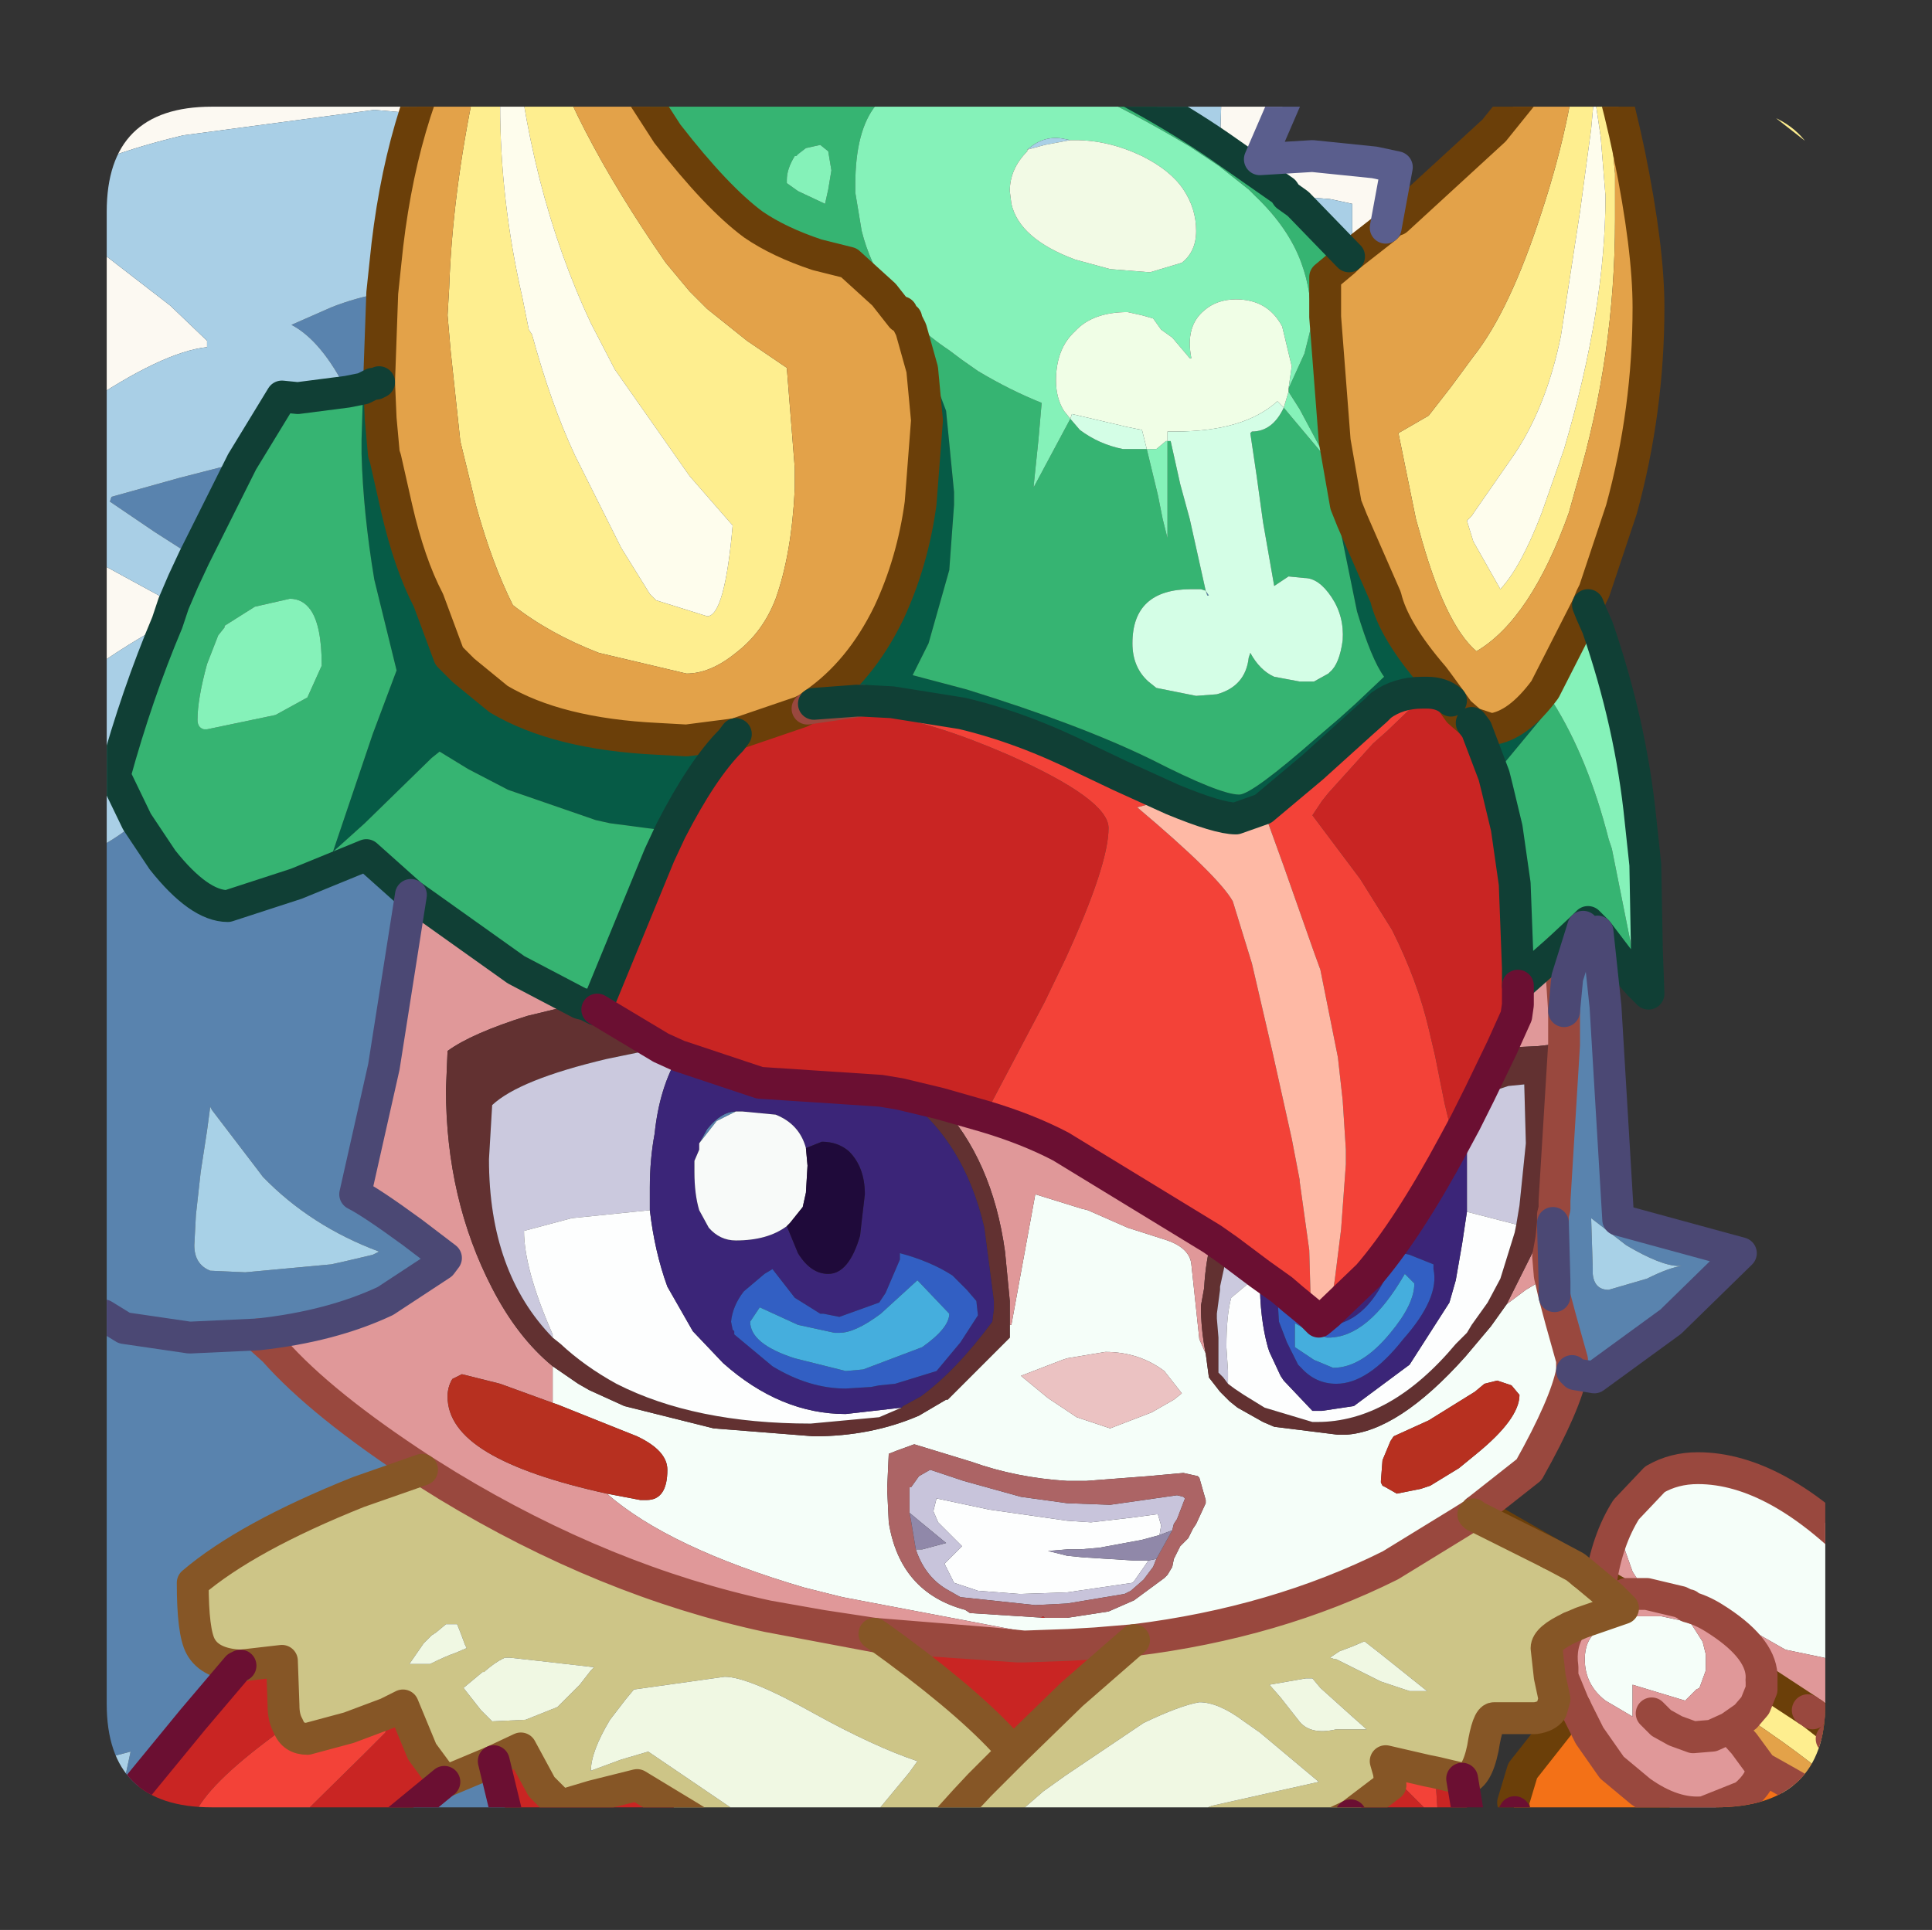<?xml version="1.0" encoding="UTF-8" standalone="no"?>
<svg xmlns:ffdec="https://www.free-decompiler.com/flash" xmlns:xlink="http://www.w3.org/1999/xlink" ffdec:objectType="frame" height="60.6px" width="60.65px" xmlns="http://www.w3.org/2000/svg">
  <rect width="100%" height="100%" fill="#333333" stroke="none"/>
  <g transform="matrix(1.0, 0.0, 0.0, 1.0, 3.35, 3.35)">
    <clipPath id="clipPath0" transform="matrix(1.0, 0.0, 0.0, 1.0, 0.0, 0.0)">
      <path d="M50.5 0.0 Q53.95 0.0 53.95 3.3 L53.95 50.15 Q53.95 53.4 50.5 53.4 L3.3 53.4 Q0.0 53.4 0.0 50.15 L0.0 3.3 Q0.0 0.0 3.3 0.0 L50.5 0.0" fill="#000000" fill-rule="evenodd" stroke="none"/>
    </clipPath>
    <g clip-path="url(#clipPath0)">
      <use ffdec:characterId="2" height="60.6" transform="matrix(1.0, 0.0, 0.0, 1.0, -3.35, -3.35)" width="60.65" xlink:href="#shape1"/>
    </g>
    <use ffdec:characterId="3" height="53.4" transform="matrix(1.0, 0.0, 0.0, 1.0, 0.0, 0.0)" width="53.95" xlink:href="#shape2"/>
  </g>
  <defs>
    <g id="shape1" transform="matrix(1.0, 0.0, 0.0, 1.0, 3.35, 3.35)">
      <path d="M8.65 5.85 L8.55 8.65 8.45 8.7 8.35 8.7 8.05 8.85 7.55 8.95 Q6.75 7.35 5.8 6.85 L7.05 6.3 Q7.8 6.0 8.65 5.85 M22.0 18.9 L22.2 18.75 23.55 18.65 23.7 18.65 22.0 18.9 M2.75 14.15 L1.5 13.35 0.1 12.4 0.15 12.25 2.3 11.65 4.25 11.15 2.75 14.15 M46.8 25.9 L47.05 28.25 47.45 34.95 51.3 36.0 49.1 38.15 46.7 39.9 46.1 39.8 46.0 39.7 46.0 39.35 45.65 38.1 45.45 37.35 45.45 36.9 45.4 35.05 45.4 34.8 45.45 34.6 45.45 34.35 45.75 29.45 45.75 28.95 45.75 28.4 45.85 27.35 46.35 25.75 46.5 25.6 46.8 25.9 M9.25 56.75 L5.85 56.75 8.35 54.45 10.6 52.6 12.15 51.95 12.95 55.25 12.25 55.25 9.6 55.65 Q9.25 55.8 9.25 56.75 M-2.85 52.6 L-2.85 35.6 -2.8 35.35 -1.65 31.55 -1.1 30.4 -0.85 30.0 -1.45 29.95 -2.85 29.6 -2.85 24.45 -1.65 23.85 Q-0.2 23.4 0.95 22.45 L1.75 23.65 Q2.9 25.1 3.8 25.1 L5.95 24.4 8.15 23.5 9.55 24.75 8.7 30.15 7.8 34.15 Q8.3 34.4 9.6 35.35 L10.65 36.15 10.5 36.35 8.75 37.5 Q7.05 38.3 4.75 38.55 L4.75 38.6 5.25 39.05 Q6.75 40.75 9.9 42.8 L7.9 43.5 Q4.4 44.9 2.7 46.35 2.7 47.9 2.95 48.35 3.25 48.9 4.2 48.95 L4.1 49.0 2.7 50.65 0.65 53.15 0.45 53.05 0.75 51.65 -2.85 52.6 M47.7 35.75 L46.6 34.9 46.65 36.45 46.65 36.65 Q46.7 37.15 47.15 37.15 L48.35 36.8 Q49.05 36.45 49.45 36.4 L49.35 36.4 Q48.8 36.4 47.7 35.75 M38.35 17.8 L38.0 18.0 37.9 18.05 38.35 17.8 M34.5 15.2 L34.6 15.35 34.55 15.35 34.5 15.2 M19.75 31.55 L19.15 31.85 18.6 32.55 18.85 32.1 Q19.3 31.55 19.75 31.55 M4.75 33.4 L3.3 31.5 3.25 31.4 3.15 32.15 2.95 33.45 2.8 34.8 2.75 35.75 Q2.75 36.35 3.25 36.55 L4.35 36.6 7.05 36.35 7.5 36.25 8.35 36.05 8.55 35.95 Q6.4 35.15 4.9 33.6 L4.75 33.4 M-0.1 37.95 L0.55 38.35 2.6 38.65 4.75 38.55 2.6 38.65 0.55 38.35 -0.1 37.95" fill="#5984af" fill-rule="evenodd" stroke="none"/>
      <path d="M47.7 35.75 Q48.8 36.4 49.35 36.4 L49.45 36.4 Q49.05 36.45 48.35 36.8 L47.15 37.15 Q46.7 37.15 46.65 36.65 L46.65 36.45 46.6 34.9 47.7 35.75 M4.75 33.4 L4.9 33.6 Q6.4 35.15 8.55 35.95 L8.35 36.05 7.5 36.25 7.05 36.35 4.35 36.6 3.25 36.55 Q2.75 36.35 2.75 35.75 L2.8 34.8 2.95 33.45 3.15 32.15 3.25 31.4 3.3 31.5 4.75 33.4" fill="#a9d2e8" fill-rule="evenodd" stroke="none"/>
      <path d="M46.0 39.7 Q45.8 40.75 44.65 42.8 L43.0 44.1 42.9 44.2 42.5 44.45 40.3 45.8 Q36.7 47.6 32.25 48.15 L31.05 48.25 30.2 48.15 23.1 46.8 21.9 46.5 Q17.65 45.25 15.7 43.55 L16.75 43.75 16.95 43.75 Q17.6 43.75 17.6 42.8 17.6 42.2 16.65 41.75 L14.15 40.75 14.0 40.7 14.0 40.15 14.0 39.55 14.8 40.1 15.15 40.3 16.25 40.8 19.05 41.5 22.2 41.75 Q24.0 41.75 25.5 41.1 L26.35 40.6 26.4 40.6 28.35 38.65 28.35 38.5 28.35 38.25 28.4 38.25 29.15 34.15 30.6 34.6 30.8 34.65 32.05 35.2 33.3 35.6 Q34.0 35.85 34.05 36.35 L34.3 38.7 34.5 39.15 34.6 39.9 34.95 40.35 35.25 40.65 35.5 40.85 36.3 41.3 36.65 41.45 38.65 41.7 38.9 41.7 Q40.55 41.6 42.65 39.25 L43.45 38.3 43.95 37.6 44.55 37.15 45.3 36.7 45.45 37.35 45.65 38.1 46.0 39.35 46.0 39.7 M48.6 43.1 Q49.2 42.75 49.95 42.75 52.45 42.75 55.25 45.7 L56.05 46.5 56.25 47.25 56.5 48.2 56.5 48.45 56.35 49.35 Q56.15 49.65 55.3 49.65 L54.7 49.2 Q54.2 48.75 53.9 48.7 L52.7 48.45 51.65 47.85 50.65 47.2 49.65 47.05 49.6 47.05 49.4 46.95 48.35 46.7 47.9 46.0 47.6 45.15 Q47.6 44.35 48.3 43.55 L48.6 43.1 M43.65 40.0 L43.25 40.1 42.95 40.35 41.5 41.25 40.4 41.75 40.3 41.9 40.05 42.5 40.0 43.15 40.0 43.2 40.05 43.3 40.15 43.35 40.5 43.55 41.25 43.4 41.55 43.3 42.45 42.75 43.0 42.3 Q44.35 41.2 44.35 40.45 L44.1 40.15 43.65 40.0 M47.8 47.4 L48.05 47.4 48.1 47.4 48.5 47.4 48.8 47.4 49.5 47.55 49.75 47.65 50.1 48.2 50.2 48.6 50.2 49.1 50.0 49.65 49.9 49.7 49.55 50.05 47.9 49.55 47.9 50.55 47.05 50.05 Q46.4 49.55 46.4 48.75 46.4 48.15 46.8 47.85 46.9 47.7 47.1 47.65 L47.3 47.55 47.8 47.4 M30.0 39.35 L28.7 39.85 29.55 40.55 30.15 40.95 30.45 41.15 31.5 41.5 32.8 41.0 33.5 40.6 33.75 40.4 33.2 39.7 Q32.4 39.1 31.35 39.1 L30.15 39.3 30.0 39.35 M27.15 42.55 L25.35 42.0 24.8 42.2 24.55 42.3 24.5 43.4 24.55 44.45 Q24.9 46.65 26.95 47.2 L27.1 47.3 29.45 47.45 30.15 47.45 31.45 47.25 32.25 46.9 33.2 46.2 33.3 46.1 33.45 45.85 33.5 45.6 33.7 45.2 33.95 44.95 34.1 44.65 34.2 44.5 34.5 43.85 34.5 43.75 34.3 43.05 34.25 43.0 33.8 42.9 32.7 43.0 30.75 43.15 30.15 43.15 Q28.55 43.05 27.15 42.55" fill="#f6fffa" fill-rule="evenodd" stroke="none"/>
      <path d="M21.8 19.0 L22.0 18.9 23.7 18.65 24.65 18.7 24.35 19.1 23.2 18.95 21.8 19.0 M46.9 46.35 Q47.1 45.0 47.7 44.05 L48.6 43.1 48.3 43.55 Q47.6 44.35 47.6 45.15 L47.9 46.0 48.35 46.7 49.4 46.95 49.6 47.05 49.65 47.05 50.65 47.2 51.65 47.85 52.7 48.45 53.9 48.7 Q54.2 48.75 54.7 49.2 L55.3 49.65 Q56.15 49.65 56.35 49.35 L56.5 48.45 56.5 48.2 56.25 47.25 56.05 46.5 56.8 47.5 56.8 51.3 Q56.3 51.7 55.5 51.7 L55.15 51.7 53.55 50.45 53.4 50.35 51.95 49.4 51.95 49.25 Q51.9 48.35 50.45 47.45 50.05 47.2 49.65 47.1 L49.65 47.05 49.65 47.1 Q50.05 47.2 50.45 47.45 51.9 48.35 51.95 49.25 L51.95 49.4 51.95 49.7 51.75 50.2 51.45 50.55 50.95 50.9 51.4 51.4 51.95 52.15 Q51.95 52.6 51.4 53.05 L50.15 53.55 Q49.2 53.65 48.15 52.9 L47.25 52.15 46.55 51.15 46.1 50.25 46.05 50.15 45.7 49.3 45.7 49.0 Q45.6 48.3 45.95 47.75 L46.3 47.6 47.6 47.15 47.55 47.1 47.25 46.8 47.6 46.75 46.9 46.35 M35.1 56.75 L32.25 56.75 34.5 55.75 35.1 56.75 M23.55 56.75 L18.85 56.75 Q19.55 55.8 20.4 55.0 L20.9 55.25 22.9 56.35 23.55 56.75 M45.75 28.4 L45.75 28.95 45.75 29.45 45.6 29.45 45.35 29.45 44.9 29.5 43.8 29.55 44.25 28.55 44.3 28.2 44.3 28.15 44.3 27.6 45.6 26.45 45.65 26.9 45.75 28.4 M45.45 34.35 L45.45 34.6 45.4 34.8 45.4 35.05 45.35 35.55 45.25 36.1 45.3 36.7 44.55 37.15 43.95 37.6 45.05 35.4 45.2 35.1 45.35 34.6 45.4 34.45 45.45 34.35 M34.7 35.55 Q34.5 36.2 34.45 37.1 L34.35 37.65 Q34.35 38.4 34.5 39.15 L34.3 38.7 34.05 36.35 Q34.0 35.85 33.3 35.6 L32.05 35.2 30.8 34.65 30.6 34.6 29.15 34.15 28.4 38.25 28.35 38.25 28.35 37.5 28.2 35.95 Q27.8 33.05 26.15 31.3 L27.55 31.7 Q28.9 32.1 29.95 32.65 L34.7 35.55 M47.8 47.4 L47.3 47.55 47.1 47.65 Q46.9 47.7 46.8 47.85 46.4 48.15 46.4 48.75 46.4 49.55 47.05 50.05 L47.9 50.55 47.9 49.55 49.55 50.05 49.9 49.7 50.0 49.65 50.2 49.1 50.2 48.6 50.1 48.2 49.75 47.65 49.5 47.55 48.8 47.4 48.5 47.4 48.1 47.4 48.05 47.4 47.8 47.4 M47.6 46.75 L47.7 46.7 48.35 46.7 47.7 46.7 47.6 46.75 M14.85 28.15 L13.2 28.55 Q11.45 29.1 10.7 29.65 L10.65 30.85 Q10.65 34.3 12.1 37.1 12.9 38.65 14.0 39.55 L14.0 40.15 14.0 40.7 12.35 40.1 11.15 39.8 10.85 39.95 Q10.7 40.2 10.7 40.5 10.7 41.5 11.95 42.25 13.2 43.0 15.7 43.55 17.65 45.25 21.9 46.5 L23.1 46.8 30.2 48.15 31.05 48.25 30.2 48.3 28.8 48.35 27.8 48.25 24.1 47.95 22.45 47.7 20.75 47.4 Q15.65 46.3 10.7 43.3 L9.9 42.8 Q6.75 40.75 5.25 39.05 L4.75 38.6 4.75 38.55 Q7.05 38.3 8.75 37.5 L10.5 36.35 10.65 36.15 9.6 35.35 Q8.3 34.4 7.8 34.15 L8.7 30.15 9.55 24.75 12.85 27.1 14.85 28.15 M48.5 50.45 L48.8 50.75 49.25 51.0 49.8 51.2 50.4 51.15 50.95 50.9 50.4 51.15 49.8 51.2 49.25 51.0 48.8 50.75 48.5 50.45" fill="#e1999a" fill-rule="evenodd" stroke="none"/>
      <path d="M19.75 19.7 L21.8 19.0 23.2 18.95 24.35 19.1 Q26.0 19.35 28.3 20.35 31.45 21.75 31.45 22.65 31.45 23.8 30.1 26.75 L29.45 28.1 27.55 31.7 26.15 31.3 24.9 31.0 24.3 30.9 20.5 30.65 17.95 29.8 17.4 29.55 15.4 28.35 15.4 28.25 15.5 28.0 17.35 23.5 17.7 22.75 Q18.7 20.8 19.6 19.9 L19.75 19.7 M47.25 56.75 L43.0 56.75 43.0 56.1 42.1 55.85 40.0 55.65 Q38.9 55.65 38.5 56.3 L38.3 56.65 38.3 56.75 38.05 56.75 35.1 56.75 34.5 55.75 36.05 55.05 39.05 53.65 40.3 52.7 40.25 52.3 40.9 52.95 41.8 53.85 41.7 52.3 42.55 52.5 42.8 54.0 42.95 54.9 42.95 55.0 43.05 54.8 43.65 54.2 44.15 53.65 44.2 53.55 44.25 53.65 Q44.7 55.4 47.25 56.75 M18.85 56.75 L13.7 56.75 13.45 55.8 13.0 55.25 12.95 55.25 12.15 51.95 13.0 51.55 13.65 52.75 14.25 53.35 15.25 53.05 16.65 52.7 18.3 53.7 20.4 55.0 Q19.55 55.8 18.85 56.75 M5.85 56.75 L4.3 56.75 2.95 54.85 2.95 54.8 Q1.95 53.75 0.7 53.2 L0.65 53.15 2.7 50.65 4.1 49.0 4.2 48.95 5.5 48.8 5.55 50.2 Q5.55 50.6 5.7 50.85 L5.6 50.9 Q5.45 50.95 5.25 51.15 3.15 52.7 2.75 53.65 L3.1 53.9 4.05 54.75 4.7 55.05 8.0 51.8 8.6 51.2 8.75 51.05 8.8 50.55 8.8 50.45 9.3 50.2 9.9 51.65 10.6 52.6 8.35 54.45 5.85 56.75 M42.2 18.65 L42.45 19.0 42.85 19.35 43.0 19.55 43.55 21.0 43.65 21.4 43.95 22.65 44.2 24.4 44.3 27.05 44.3 27.6 44.3 28.15 44.3 28.2 44.25 28.55 43.8 29.55 43.1 31.0 42.65 31.9 42.3 32.55 42.0 31.3 41.7 29.8 41.5 28.95 Q41.15 27.45 40.35 25.85 L39.35 24.25 37.85 22.25 38.15 21.8 38.35 21.55 39.75 20.0 40.2 19.6 41.45 18.4 Q41.9 18.4 42.2 18.65 M32.25 48.15 L30.3 49.85 28.45 51.65 Q27.3 50.3 24.8 48.45 L24.25 48.05 24.1 47.95 27.8 48.25 28.8 48.35 30.2 48.3 31.05 48.25 32.25 48.15 M28.8 48.35 L28.6 48.35 24.25 48.05 28.6 48.35 28.8 48.35 M29.4 47.4 L29.45 47.45 29.3 47.45 29.4 47.4 M38.05 56.75 L39.05 53.65 38.05 56.75" fill="#ca2523" fill-rule="evenodd" stroke="none"/>
      <path d="M36.3 22.05 L37.85 20.75 39.4 19.35 39.85 18.95 40.0 18.8 Q40.55 18.4 41.3 18.4 L41.45 18.4 40.2 19.6 39.75 20.0 38.35 21.55 38.15 21.8 37.85 22.25 39.35 24.25 40.35 25.85 Q41.15 27.45 41.5 28.95 L41.7 29.8 42.0 31.3 42.3 32.55 Q40.85 35.25 39.6 36.7 L38.35 37.9 38.5 37.15 38.55 36.85 38.75 35.25 38.9 33.2 38.9 32.9 38.9 32.75 38.8 31.2 38.65 29.85 38.1 27.1 37.9 26.55 36.95 23.85 36.3 22.05 M35.2 35.9 L34.7 35.55 29.95 32.65 Q28.9 32.1 27.55 31.7 L29.45 28.1 30.1 26.75 Q31.45 23.8 31.45 22.65 31.45 21.75 28.3 20.35 26.0 19.35 24.35 19.1 L24.65 18.7 26.85 19.05 Q28.75 19.5 30.75 20.5 L31.8 21.0 33.45 21.75 33.1 21.8 32.35 22.0 Q34.9 24.15 35.35 24.95 L35.95 26.9 36.6 29.7 37.2 32.4 37.45 33.7 37.45 33.75 37.75 35.9 37.8 37.65 37.8 37.9 37.25 37.45 36.9 37.15 36.2 36.65 35.2 35.9 M5.7 50.85 Q5.85 51.25 6.3 51.25 L7.6 50.9 8.8 50.45 8.8 50.55 8.75 51.05 8.6 51.2 8.0 51.8 4.7 55.05 4.05 54.75 3.1 53.9 2.75 53.65 Q3.15 52.7 5.25 51.15 5.45 50.95 5.6 50.9 L5.7 50.85 M40.25 52.3 L40.15 51.95 41.45 52.25 41.7 52.3 41.8 53.85 40.9 52.95 40.25 52.3" fill="#f44238" fill-rule="evenodd" stroke="none"/>
      <path d="M48.85 56.75 L47.25 56.75 Q44.7 55.4 44.25 53.65 L44.2 53.55 44.15 53.25 44.45 52.25 45.75 50.6 46.1 50.25 46.55 51.15 47.25 52.15 48.15 52.9 Q49.2 53.65 50.15 53.55 L51.4 53.05 Q51.95 52.6 51.95 52.15 L52.75 52.6 52.45 53.25 51.55 54.35 51.45 54.45 48.85 56.75 M43.0 56.75 L40.65 56.75 Q40.55 56.55 40.2 56.5 L38.5 56.3 Q38.9 55.65 40.0 55.65 L42.1 55.85 43.0 56.1 43.0 56.75 M11.3 56.75 L9.25 56.75 Q9.25 55.8 9.6 55.65 L12.25 55.25 12.95 55.25 13.0 55.25 13.45 55.8 13.15 55.85 11.7 56.25 11.3 56.75 M4.3 56.75 L4.1 56.75 3.6 56.0 Q2.95 55.05 1.95 54.45 L0.3 53.85 0.2 53.85 -0.6 55.3 -1.0 56.4 -1.1 56.75 -2.85 56.75 -2.85 55.05 -2.35 52.75 -2.35 52.7 -2.0 52.6 0.45 53.05 0.65 53.15 0.7 53.2 Q1.95 53.75 2.95 54.8 L2.95 54.85 4.3 56.75" fill="#f47117" fill-rule="evenodd" stroke="none"/>
      <path d="M53.1 55.6 L52.8 56.35 52.65 56.75 48.85 56.75 51.45 54.45 51.55 54.35 52.45 53.25 52.75 52.6 53.1 52.8 53.5 53.1 53.75 53.35 53.3 54.85 53.1 55.6 M4.1 56.75 L-1.1 56.75 -1.0 56.4 -0.6 55.3 0.2 53.85 0.3 53.85 1.95 54.45 Q2.95 55.05 3.6 56.0 L4.1 56.75" fill="#faf893" fill-rule="evenodd" stroke="none"/>
      <path d="M8.55 8.65 L8.6 9.8 8.7 10.9 8.75 11.05 9.1 12.6 Q9.5 14.35 10.1 15.5 L10.75 17.25 11.2 17.7 12.3 18.6 Q14.15 19.7 17.3 19.85 L18.2 19.9 19.75 19.7 19.6 19.9 Q18.7 20.8 17.7 22.75 L15.8 22.5 15.35 22.4 12.6 21.45 11.35 20.8 10.45 20.25 10.2 20.45 8.1 22.5 7.1 23.4 8.35 19.7 9.1 17.7 8.4 14.85 Q8.05 12.75 8.0 10.9 L8.0 10.45 8.05 8.85 8.35 8.7 8.45 8.7 8.55 8.65 M22.2 18.75 Q23.65 17.75 24.55 15.9 25.3 14.3 25.55 12.45 L25.75 9.85 25.6 8.25 25.25 7.0 25.1 6.7 25.8 8.1 26.35 9.55 26.6 12.1 26.6 12.5 26.45 14.55 25.8 16.85 25.3 17.85 27.0 18.3 Q30.55 19.4 32.8 20.5 34.95 21.6 35.55 21.6 35.95 21.6 38.0 19.8 L38.7 19.2 39.2 18.75 40.1 17.9 Q39.7 17.35 39.25 15.85 L38.75 13.4 38.7 13.0 38.65 12.45 38.6 11.7 38.55 10.5 38.9 12.5 39.1 13.0 40.15 15.4 Q40.4 16.45 41.65 17.9 L41.8 18.1 41.45 18.4 41.3 18.4 Q40.55 18.4 40.0 18.8 L39.85 18.95 39.4 19.35 37.85 20.75 36.3 22.05 35.45 22.35 Q34.9 22.35 33.45 21.75 L31.8 21.0 30.75 20.5 Q28.75 19.5 26.85 19.05 L24.65 18.7 23.7 18.65 23.55 18.65 22.2 18.75 M46.5 15.65 L46.6 15.9 Q46.35 17.2 45.4 18.7 L45.0 19.25 43.55 21.0 43.0 19.55 43.2 19.6 43.25 19.6 43.45 19.55 Q44.3 19.45 45.15 18.3 L46.5 15.65" fill="#065b46" fill-rule="evenodd" stroke="none"/>
      <path d="M25.1 6.7 L25.1 6.65 25.0 6.6 24.95 6.45 Q24.8 6.3 24.9 6.45 L24.95 6.6 24.4 5.9 23.3 4.9 22.3 4.65 Q21.1 4.25 20.3 3.7 19.15 2.85 17.6 0.85 L16.6 -0.7 Q20.25 -2.25 24.15 -2.25 L28.2 -2.0 29.0 -1.9 29.35 -1.85 Q32.7 -0.3 34.95 1.25 L36.95 2.65 37.05 2.8 37.4 3.05 38.95 4.65 39.0 4.7 38.9 4.8 38.85 4.85 38.25 5.35 38.25 6.4 38.25 6.6 38.55 10.5 38.6 11.7 38.65 12.45 38.7 13.0 38.75 13.4 39.25 15.85 Q39.7 17.35 40.1 17.9 L39.2 18.75 38.7 19.2 38.0 19.8 Q35.95 21.6 35.55 21.6 34.95 21.6 32.8 20.5 30.55 19.4 27.0 18.3 L25.3 17.85 25.8 16.85 26.45 14.55 26.6 12.5 26.6 12.1 26.35 9.55 25.8 8.1 25.1 6.7 M2.1 15.6 L2.4 14.9 2.75 14.15 4.25 11.15 5.5 9.1 6.0 9.15 7.55 8.95 8.05 8.85 8.0 10.45 8.0 10.9 Q8.05 12.75 8.4 14.85 L9.1 17.7 8.35 19.7 7.1 23.4 8.1 22.5 10.2 20.45 10.45 20.25 11.35 20.8 12.6 21.45 15.35 22.4 15.8 22.5 17.7 22.75 17.35 23.5 15.5 28.0 15.4 28.25 15.4 28.35 15.35 28.35 15.05 28.2 14.85 28.15 12.85 27.1 9.55 24.75 8.15 23.5 5.95 24.4 3.8 25.1 Q2.9 25.1 1.75 23.65 L0.95 22.45 0.25 21.0 Q0.95 18.45 1.9 16.2 L2.1 15.6 M25.65 -0.85 L25.6 -0.85 25.5 -0.8 25.35 -0.8 25.0 -0.6 24.15 -0.05 Q23.5 0.75 23.5 2.45 L23.5 2.7 23.7 3.9 Q23.95 4.9 24.55 5.8 25.25 6.85 26.45 7.65 L26.85 7.95 27.35 8.3 Q28.35 8.9 29.35 9.3 L29.25 10.45 29.1 11.9 29.1 11.95 30.25 9.8 30.55 10.15 Q31.15 10.6 31.9 10.75 L32.45 10.75 32.65 10.75 33.0 12.2 33.15 12.95 33.3 13.55 33.3 10.5 33.4 10.5 33.7 11.85 34.0 12.95 34.5 15.2 34.35 15.15 34.05 15.15 Q32.2 15.15 32.2 16.85 32.2 17.6 32.7 18.05 L32.95 18.25 34.2 18.5 34.85 18.45 Q35.75 18.2 35.85 17.3 L35.9 17.15 Q36.2 17.7 36.65 17.9 L37.45 18.05 37.85 18.05 37.9 18.05 38.0 18.0 38.35 17.8 38.4 17.75 Q38.7 17.5 38.8 16.75 38.85 16.0 38.45 15.4 38.05 14.8 37.6 14.8 L37.1 14.75 36.65 15.05 36.3 13.05 36.1 11.6 35.9 10.25 35.95 10.2 Q36.6 10.2 36.95 9.45 L37.2 9.75 38.25 11.0 37.45 9.5 37.1 8.95 37.1 8.85 37.6 7.75 37.8 6.95 37.8 6.9 Q37.85 5.85 37.5 4.9 37.1 3.8 36.05 2.8 L35.85 2.6 34.9 1.85 34.0 1.25 Q30.05 -1.1 28.55 -1.1 L26.35 -1.0 26.05 -0.95 26.0 -0.95 25.65 -0.85 M48.1 27.55 L47.75 27.15 46.8 25.9 46.5 25.6 46.35 25.75 45.6 26.45 44.3 27.6 44.3 27.05 44.2 24.4 43.95 22.65 43.65 21.4 43.55 21.0 45.0 19.25 45.4 18.7 Q46.5 20.45 47.15 23.0 L47.25 23.3 48.1 27.55 M21.65 1.55 L21.6 1.55 Q21.35 1.95 21.35 2.3 L21.35 2.4 21.7 2.65 22.55 3.05 22.65 2.6 22.75 2.0 22.65 1.4 22.4 1.2 21.95 1.3 21.65 1.55 M5.75 15.45 L4.65 15.7 3.7 16.3 3.7 16.35 3.5 16.6 3.15 17.5 Q2.85 18.6 2.85 19.25 2.85 19.5 3.05 19.55 L3.15 19.55 5.3 19.1 6.3 18.55 6.75 17.55 Q6.75 16.3 6.4 15.8 6.15 15.45 5.75 15.45" fill="#36b572" fill-rule="evenodd" stroke="none"/>
      <path d="M30.25 9.8 L29.1 11.95 29.1 11.9 29.25 10.45 29.35 9.3 Q28.35 8.9 27.35 8.3 L26.85 7.95 26.45 7.65 Q25.25 6.85 24.55 5.8 23.95 4.9 23.7 3.9 L23.5 2.7 23.5 2.45 Q23.5 0.75 24.15 -0.05 L25.0 -0.6 25.35 -0.8 25.5 -0.8 25.6 -0.85 25.65 -0.85 25.85 -0.9 26.0 -0.95 26.05 -0.95 26.35 -1.0 28.55 -1.1 Q30.05 -1.1 34.0 1.25 L34.9 1.85 35.85 2.6 36.05 2.8 Q37.1 3.8 37.5 4.9 37.85 5.85 37.8 6.9 L37.8 6.95 37.6 7.75 37.1 8.85 37.2 8.15 36.9 6.9 Q36.45 6.05 35.45 6.05 34.85 6.05 34.45 6.4 33.85 6.9 34.05 7.9 L34.0 7.9 33.45 7.25 33.1 7.0 32.85 6.65 32.5 6.55 32.05 6.45 Q30.95 6.45 30.4 7.05 29.8 7.6 29.8 8.6 29.8 9.15 30.05 9.55 L30.25 9.8 M46.6 15.9 L46.8 16.35 Q47.85 19.4 48.15 22.4 L48.3 23.8 48.35 26.5 48.4 27.85 48.1 27.55 47.25 23.3 47.15 23.0 Q46.5 20.45 45.4 18.7 46.35 17.2 46.6 15.9 M28.9 1.35 L28.9 1.4 Q28.35 1.95 28.35 2.65 L28.4 3.05 Q28.65 4.15 30.4 4.8 L31.5 5.1 32.75 5.2 33.75 4.9 Q34.2 4.55 34.2 3.9 34.2 3.2 33.8 2.6 33.4 2.0 32.5 1.55 31.45 1.05 30.4 1.05 L30.25 1.05 30.0 1.0 Q29.4 0.9 28.9 1.35 M32.65 10.75 L32.95 10.75 33.25 10.5 33.3 10.5 33.3 13.55 33.15 12.95 33.0 12.2 32.65 10.75 M36.95 9.45 L37.1 8.95 37.45 9.5 38.25 11.0 37.2 9.75 36.95 9.45 M21.95 1.3 L22.4 1.2 22.65 1.4 22.75 2.0 22.65 2.6 22.55 3.05 21.7 2.65 21.35 2.4 21.35 2.3 Q21.35 1.95 21.6 1.55 L21.65 1.55 21.7 1.5 21.95 1.3 M5.75 15.45 Q6.15 15.45 6.4 15.8 6.75 16.3 6.75 17.55 L6.3 18.55 5.3 19.1 3.15 19.55 3.05 19.55 Q2.85 19.5 2.85 19.25 2.85 18.6 3.15 17.5 L3.5 16.6 3.7 16.35 3.7 16.3 4.65 15.7 5.75 15.45" fill="#86f3ba" fill-rule="evenodd" stroke="none"/>
      <path d="M37.8 37.9 L37.8 37.65 37.75 35.9 37.45 33.75 37.45 33.7 37.2 32.4 36.6 29.7 35.95 26.9 35.35 24.95 Q34.9 24.15 32.35 22.0 L33.1 21.8 33.45 21.75 Q34.9 22.35 35.45 22.35 L36.3 22.05 36.95 23.85 37.9 26.55 38.1 27.1 38.65 29.85 38.8 31.2 38.9 32.75 38.9 32.9 38.9 33.2 38.75 35.25 38.55 36.85 38.5 37.15 38.35 37.9 38.05 38.15 37.8 37.9" fill="#ffbaa6" fill-rule="evenodd" stroke="none"/>
      <path d="M13.55 -2.85 Q14.5 0.5 17.55 4.9 L18.3 5.8 18.85 6.35 20.1 7.35 21.35 8.2 21.6 11.35 21.6 12.0 Q21.5 14.05 21.0 15.45 20.6 16.5 19.75 17.15 18.95 17.8 18.2 17.8 L15.45 17.15 Q13.9 16.55 12.75 15.65 12.1 14.35 11.6 12.55 L11.1 10.5 10.8 7.7 10.7 6.55 10.75 5.7 Q10.85 2.75 11.55 -0.6 L12.15 -2.85 12.6 -2.85 12.55 -2.45 12.35 -0.05 Q12.35 2.95 13.05 6.0 L13.25 7.0 13.35 7.15 Q13.95 9.35 14.7 10.95 L14.8 11.15 16.15 13.85 17.05 15.3 17.25 15.5 18.85 16.0 Q19.4 16.0 19.65 13.15 L18.3 11.6 15.95 8.25 15.2 6.8 Q13.2 2.55 12.75 -2.85 L13.55 -2.85 M48.3 -2.85 L51.25 -2.85 56.8 2.25 56.8 3.8 48.3 -2.85 M46.25 -2.6 L46.35 -2.65 46.55 -2.6 46.75 -1.95 47.2 0.5 47.35 2.1 47.35 3.55 Q47.35 7.8 46.15 11.85 L45.9 12.75 Q44.7 16.1 43.0 17.1 42.0 16.25 41.2 13.3 L41.1 12.95 40.55 10.25 41.5 9.7 42.2 8.8 42.9 7.85 Q44.05 6.4 45.05 3.3 46.1 0.1 46.25 -2.6 M56.8 53.4 L56.8 55.7 Q56.4 54.7 55.3 53.6 53.95 52.2 51.45 50.55 L51.75 50.2 51.95 49.7 52.8 50.25 54.15 51.25 54.55 51.55 56.65 53.25 56.8 53.4 M46.25 3.3 L45.65 7.2 Q45.2 9.4 44.2 10.9 L42.95 12.7 42.85 12.85 42.7 13.0 42.9 13.65 43.75 15.15 Q44.4 14.45 45.05 12.75 L45.75 10.75 Q47.05 6.35 47.05 2.8 L46.9 0.95 46.7 -0.4 46.6 0.7 46.25 3.3" fill="#ffef90" fill-rule="evenodd" stroke="none"/>
      <path d="M11.0 -2.85 L12.15 -2.85 11.55 -0.6 Q10.85 2.75 10.75 5.7 L10.7 6.55 10.8 7.7 11.1 10.5 11.6 12.55 Q12.1 14.35 12.75 15.65 13.9 16.55 15.45 17.15 L18.2 17.8 Q18.95 17.8 19.75 17.15 20.6 16.5 21.0 15.45 21.5 14.05 21.6 12.0 L21.6 11.35 21.35 8.2 20.1 7.35 18.85 6.35 18.3 5.8 17.55 4.9 Q14.5 0.5 13.55 -2.85 L15.15 -2.85 15.35 -2.55 16.6 -0.7 17.6 0.85 Q19.15 2.85 20.3 3.7 21.1 4.25 22.3 4.65 L23.3 4.9 24.4 5.9 24.95 6.6 24.9 6.45 Q24.8 6.3 24.95 6.45 L25.0 6.6 25.1 6.65 25.1 6.7 25.25 7.0 25.6 8.25 25.75 9.85 25.55 12.45 Q25.3 14.3 24.55 15.9 23.65 17.75 22.2 18.75 L22.0 18.9 21.8 19.0 19.75 19.7 18.2 19.9 17.3 19.85 Q14.15 19.7 12.3 18.6 L11.2 17.7 10.75 17.25 10.1 15.5 Q9.5 14.35 9.1 12.6 L8.75 11.05 8.7 10.9 8.6 9.8 8.55 8.65 8.65 5.85 8.75 4.9 Q9.2 0.3 11.0 -2.85 M46.55 -2.6 L46.6 -2.6 Q47.2 -1.35 47.8 1.5 48.4 4.45 48.4 6.3 48.4 9.55 47.55 12.65 L46.7 15.2 46.6 15.4 46.5 15.65 45.15 18.3 Q44.3 19.45 43.45 19.55 L42.85 19.35 42.45 19.0 42.2 18.65 41.8 18.1 41.65 17.9 Q40.4 16.45 40.15 15.4 L39.1 13.0 38.9 12.5 38.55 10.5 38.25 6.6 38.25 6.4 38.25 5.35 38.85 4.85 38.9 4.8 39.0 4.7 40.15 3.8 40.35 3.6 40.5 3.55 43.55 0.75 46.25 -2.6 Q46.1 0.1 45.05 3.3 44.05 6.4 42.9 7.85 L42.2 8.8 41.5 9.7 40.55 10.25 41.1 12.95 41.2 13.3 Q42.0 16.25 43.0 17.1 44.7 16.1 45.9 12.75 L46.15 11.85 Q47.35 7.8 47.35 3.55 L47.35 2.1 47.2 0.5 46.75 -1.95 46.55 -2.6 M43.0 44.1 L45.35 45.45 42.95 44.25 42.9 44.2 43.0 44.1 M46.35 46.05 L46.9 46.35 47.6 46.75 47.25 46.8 46.35 46.05 M55.15 51.7 L56.8 53.0 56.8 53.4 56.65 53.25 54.55 51.55 54.15 51.25 52.8 50.25 51.95 49.7 51.95 49.4 53.4 50.35 53.55 50.45 55.15 51.7 M56.8 55.7 L56.8 56.75 54.75 56.75 53.1 55.6 53.3 54.85 53.75 53.35 53.5 53.1 53.1 52.8 52.75 52.6 51.95 52.15 51.4 51.4 50.95 50.9 51.45 50.55 Q53.95 52.2 55.3 53.6 56.4 54.7 56.8 55.7 M45.35 50.35 L45.45 50.0 45.3 49.3 45.2 48.4 Q45.2 48.1 45.95 47.75 45.6 48.3 45.7 49.0 L45.7 49.3 46.05 50.15 46.1 50.25 45.75 50.6 45.35 50.35 M45.7 49.3 L45.8 49.6 46.05 50.15 45.8 49.6 45.7 49.3" fill="#e4a349" fill-rule="evenodd" stroke="none"/>
      <path d="M12.6 -2.85 L12.75 -2.85 Q13.2 2.55 15.2 6.8 L15.95 8.25 18.3 11.6 19.65 13.15 Q19.4 16.0 18.85 16.0 L17.25 15.5 17.05 15.3 16.15 13.85 14.8 11.15 14.7 10.95 Q13.95 9.35 13.35 7.15 L13.25 7.0 13.05 6.0 Q12.35 2.95 12.35 -0.05 L12.55 -2.45 12.6 -2.85 M46.25 3.3 L46.6 0.7 46.7 -0.4 46.9 0.95 47.05 2.8 Q47.05 6.35 45.75 10.75 L45.05 12.75 Q44.4 14.45 43.75 15.15 L42.9 13.65 42.7 13.0 42.85 12.85 42.95 12.7 44.2 10.9 Q45.2 9.4 45.65 7.2 L46.25 3.3" fill="#fffeee" fill-rule="evenodd" stroke="none"/>
      <path d="M8.7 -2.85 L9.55 0.2 8.4 0.1 2.4 0.9 Q-0.95 1.7 -2.4 2.9 L-0.2 4.55 2.0 6.25 3.15 7.35 3.15 7.55 Q1.75 7.7 -0.75 9.4 L-1.5 9.95 -2.85 10.85 -2.85 -2.85 8.7 -2.85 M-2.85 12.4 L-2.4 12.8 -0.1 14.4 2.1 15.6 1.9 16.2 Q0.3 17.05 -1.25 18.25 L-1.95 18.85 -2.85 19.55 -2.85 12.4 M30.55 -2.85 Q29.5 -2.4 29.0 -1.9 L29.15 -2.55 29.15 -2.85 30.55 -2.85 M34.95 1.25 L35.0 -0.55 34.85 -2.55 34.85 -2.85 37.75 -2.85 37.0 -0.2 36.2 1.65 37.85 1.55 39.8 1.75 40.5 1.9 40.15 3.8 39.0 4.7 38.95 4.65 39.1 4.1 39.1 3.05 38.4 2.9 37.1 2.8 37.05 2.8 36.95 2.65 34.95 1.25" fill="#fdfaf3" fill-rule="evenodd" stroke="none"/>
      <path d="M11.0 -2.85 Q9.2 0.3 8.75 4.9 L8.65 5.85 Q7.8 6.0 7.05 6.3 L5.8 6.85 Q6.75 7.35 7.55 8.95 L6.0 9.15 5.5 9.1 4.25 11.15 2.3 11.65 0.15 12.25 0.1 12.4 1.5 13.35 2.75 14.15 2.4 14.9 2.1 15.6 -0.1 14.4 -2.4 12.8 -2.85 12.4 -2.85 10.85 -1.5 9.95 -0.75 9.4 Q1.75 7.7 3.15 7.55 L3.15 7.35 2.0 6.25 -0.2 4.55 -2.4 2.9 Q-0.95 1.7 2.4 0.9 L8.4 0.1 9.55 0.2 8.7 -2.85 11.0 -2.85 M16.6 -0.7 L15.35 -2.55 15.15 -2.85 29.15 -2.85 29.15 -2.55 29.0 -1.9 Q29.5 -2.4 30.55 -2.85 L34.85 -2.85 34.85 -2.55 35.0 -0.55 34.95 1.25 Q32.7 -0.3 29.35 -1.85 L29.0 -1.9 28.2 -2.0 24.15 -2.25 Q20.25 -2.25 16.6 -0.7 M26.0 -0.95 L25.85 -0.9 25.65 -0.85 26.0 -0.95 M-2.85 55.05 L-2.85 52.6 0.75 51.65 0.45 53.05 -2.0 52.6 -2.35 52.7 -2.35 52.75 -2.85 55.05 M-2.85 35.6 L-2.85 29.6 -1.45 29.95 -0.85 30.0 -1.1 30.4 -1.65 31.55 -2.8 35.35 -2.85 35.6 M-2.85 24.45 L-2.85 19.55 -1.95 18.85 -1.25 18.25 Q0.3 17.05 1.9 16.2 0.95 18.45 0.25 21.0 L0.95 22.45 Q-0.2 23.4 -1.65 23.85 L-2.85 24.45 M37.05 2.8 L37.1 2.8 38.4 2.9 39.1 3.05 39.1 4.1 38.95 4.65 37.4 3.05 37.05 2.8 M30.25 1.05 L29.45 1.2 28.9 1.35 Q29.4 0.9 30.0 1.0 L30.25 1.05 M21.95 1.3 L21.7 1.5 21.65 1.55 21.95 1.3" fill="#aad0e7" fill-rule="evenodd" stroke="none"/>
      <path d="M40.65 56.75 L38.3 56.75 38.3 56.65 38.5 56.3 40.2 56.5 Q40.55 56.55 40.65 56.75 M13.7 56.75 L11.3 56.75 11.7 56.25 13.15 55.85 13.45 55.8 13.7 56.75" fill="#784027" fill-rule="evenodd" stroke="none"/>
      <path d="M45.35 45.45 L46.1 45.85 46.35 46.05 47.25 46.8 47.55 47.1 47.6 47.15 46.3 47.6 45.95 47.75 Q45.2 48.1 45.2 48.4 L45.3 49.3 45.45 50.0 45.35 50.35 Q45.2 50.55 44.85 50.6 L43.55 50.6 Q43.35 50.6 43.2 51.55 43.0 52.5 42.6 52.5 L42.55 52.5 41.7 52.3 41.45 52.25 40.15 51.95 40.25 52.3 40.3 52.7 39.05 53.65 36.05 55.05 34.5 55.75 32.25 56.75 24.0 56.75 23.55 56.75 22.9 56.35 20.9 55.25 20.4 55.0 18.3 53.7 16.65 52.7 15.25 53.05 14.25 53.35 13.65 52.75 13.0 51.55 12.15 51.95 10.6 52.6 9.9 51.65 9.3 50.2 8.8 50.45 7.6 50.9 6.3 51.25 Q5.85 51.25 5.7 50.85 5.55 50.6 5.55 50.2 L5.5 48.8 4.2 48.95 Q3.25 48.9 2.95 48.35 2.7 47.9 2.7 46.35 4.4 44.9 7.9 43.5 L9.9 42.8 10.7 43.3 Q15.65 46.3 20.75 47.4 L22.45 47.7 24.1 47.95 24.25 48.05 24.2 48.05 20.75 47.4 24.2 48.05 24.25 48.05 24.8 48.45 Q27.3 50.3 28.45 51.65 L30.3 49.85 32.25 48.15 Q36.7 47.6 40.3 45.8 L42.5 44.45 42.9 44.2 42.95 44.25 45.35 45.45 M24.0 56.75 Q25.6 54.6 27.4 52.7 L28.05 52.05 28.45 51.65 28.05 52.05 27.4 52.7 Q25.6 54.6 24.0 56.75 M9.5 48.9 L10.15 48.9 Q10.65 48.65 10.95 48.55 L11.3 48.4 11.25 48.3 11.1 47.9 11.0 47.65 10.65 47.65 10.35 47.9 10.2 48.0 9.95 48.25 9.5 48.9 M12.4 48.75 Q12.2 48.85 11.9 49.1 L11.85 49.15 11.8 49.15 11.2 49.65 11.75 50.35 12.1 50.7 13.15 50.65 14.15 50.25 14.85 49.55 15.2 49.1 15.3 49.0 13.55 48.8 12.65 48.7 12.5 48.7 12.4 48.75 M37.65 49.35 L36.5 49.55 36.85 49.95 37.4 50.65 Q37.75 51.15 38.6 50.95 L39.55 50.95 39.1 50.55 38.1 49.65 37.85 49.35 37.65 49.35 M38.7 48.5 L38.4 48.7 38.55 48.75 38.6 48.75 40.0 49.45 40.9 49.75 41.45 49.75 39.95 48.55 39.5 48.2 39.45 48.2 39.1 48.35 38.7 48.5 M36.2 51.05 L35.7 50.7 Q34.9 50.1 34.3 50.1 33.7 50.2 32.55 50.75 L30.1 52.4 29.4 52.9 28.25 53.9 27.45 54.75 26.9 55.35 Q28.6 55.85 29.15 56.6 L29.15 55.55 29.4 55.55 Q29.7 55.9 30.4 55.95 31.05 55.95 32.5 54.75 L33.25 54.2 Q34.25 53.5 34.7 53.35 L38.05 52.6 36.2 51.05 M23.75 54.05 L25.2 52.3 25.45 51.95 Q24.1 51.5 22.2 50.45 20.15 49.3 19.4 49.3 L16.55 49.7 16.3 50.0 15.8 50.65 Q15.2 51.65 15.2 52.25 L16.15 51.9 17.0 51.65 21.05 54.4 22.45 55.05 Q22.8 55.05 23.75 54.05" fill="#cec688" fill-rule="evenodd" stroke="none"/>
      <path d="M9.5 48.9 L9.95 48.25 10.2 48.0 10.35 47.9 10.65 47.65 11.0 47.65 11.1 47.9 11.25 48.3 11.3 48.4 10.95 48.55 Q10.65 48.65 10.15 48.9 L9.5 48.9 M12.4 48.75 L12.5 48.7 12.65 48.7 13.55 48.8 15.3 49.0 15.2 49.1 14.85 49.55 14.15 50.25 13.15 50.65 12.1 50.7 11.75 50.35 11.2 49.65 11.8 49.15 11.85 49.15 11.9 49.1 Q12.2 48.85 12.4 48.75 M38.7 48.5 L39.1 48.35 39.45 48.2 39.5 48.2 39.95 48.55 41.45 49.75 40.9 49.75 40.0 49.45 38.6 48.75 38.55 48.75 38.4 48.7 38.7 48.5 M37.65 49.35 L37.85 49.35 38.1 49.65 39.1 50.55 39.55 50.95 38.6 50.95 Q37.75 51.15 37.4 50.65 L36.85 49.95 36.5 49.55 37.65 49.35 M36.2 51.05 L38.05 52.6 34.7 53.35 Q34.25 53.5 33.25 54.2 L32.5 54.75 Q31.05 55.95 30.4 55.95 29.7 55.9 29.4 55.55 L29.15 55.55 29.15 56.6 Q28.6 55.85 26.9 55.35 L27.45 54.75 28.25 53.9 29.4 52.9 30.1 52.4 32.55 50.75 Q33.7 50.2 34.3 50.1 34.9 50.1 35.7 50.7 L36.2 51.05 M23.75 54.05 Q22.8 55.05 22.45 55.05 L21.05 54.4 17.0 51.65 16.15 51.9 15.2 52.25 Q15.2 51.65 15.8 50.65 L16.3 50.0 16.55 49.7 19.4 49.3 Q20.15 49.3 22.2 50.45 24.1 51.5 25.45 51.95 L25.2 52.3 23.75 54.05" fill="#f1f9e4" fill-rule="evenodd" stroke="none"/>
      <path d="M45.75 29.45 L45.45 34.35 45.4 34.45 45.35 34.6 45.2 35.1 45.05 35.4 43.95 37.6 43.45 38.3 42.65 39.25 Q40.55 41.6 38.9 41.7 L38.65 41.7 36.65 41.45 36.3 41.3 35.5 40.85 35.25 40.65 34.95 40.35 34.6 39.9 34.5 39.15 Q34.35 38.4 34.35 37.65 L34.45 37.1 Q34.5 36.2 34.7 35.55 L35.2 35.9 34.95 37.05 34.95 37.15 34.85 37.9 34.85 38.05 34.9 38.65 34.9 38.9 34.9 39.7 34.9 39.75 34.95 39.8 35.05 39.9 35.2 40.1 35.4 40.25 35.7 40.45 36.35 40.85 37.85 41.3 38.0 41.3 Q40.3 41.3 42.35 38.85 L42.7 38.5 42.85 38.25 43.35 37.55 43.75 36.8 44.2 35.35 44.25 35.1 44.35 34.5 44.55 32.55 44.5 30.7 44.0 30.75 43.4 30.95 43.1 31.0 43.8 29.55 44.9 29.5 45.35 29.45 45.6 29.45 45.75 29.45 M15.4 28.35 L17.4 29.55 15.7 29.9 Q12.95 30.55 12.1 31.35 L12.0 33.05 Q12.0 36.6 14.0 38.65 L14.25 38.85 Q15.0 39.55 16.0 40.1 18.45 41.35 22.1 41.35 L24.25 41.15 24.95 40.85 25.0 40.8 25.55 40.5 Q26.65 39.7 27.8 38.15 L27.85 37.75 27.85 37.5 27.55 35.2 Q26.9 32.4 24.9 31.0 L26.15 31.3 Q27.8 33.05 28.2 35.95 L28.35 37.5 28.35 38.25 28.35 38.5 28.35 38.65 26.4 40.6 26.35 40.6 25.5 41.1 Q24.0 41.75 22.2 41.75 L19.05 41.5 16.25 40.8 15.15 40.3 14.8 40.1 14.0 39.55 Q12.9 38.65 12.1 37.1 10.65 34.3 10.65 30.85 L10.7 29.65 Q11.45 29.1 13.2 28.55 L14.85 28.15 15.05 28.2 15.35 28.35 15.4 28.35" fill="#623131" fill-rule="evenodd" stroke="none"/>
      <path d="M42.65 31.9 L43.1 31.0 43.4 30.95 44.0 30.75 44.5 30.7 44.55 32.55 44.35 34.5 44.25 35.1 42.7 34.7 42.7 34.35 42.7 33.8 42.7 32.75 42.65 31.9 M35.2 40.1 L35.05 39.9 34.95 39.8 34.9 39.75 34.9 39.7 34.9 38.9 34.9 38.65 34.85 38.05 34.85 37.9 34.95 37.15 34.95 37.05 35.2 35.9 36.2 36.65 35.3 37.4 Q35.15 37.95 35.15 38.95 L35.2 39.7 35.2 39.9 35.2 40.1 M14.0 38.65 Q12.0 36.6 12.0 33.05 L12.1 31.35 Q12.95 30.55 15.7 29.9 L17.4 29.55 17.95 29.8 Q17.35 30.8 17.2 32.25 17.05 33.05 17.05 33.95 L17.05 34.65 14.6 34.9 13.1 35.3 Q13.1 36.5 14.0 38.55 L14.0 38.65" fill="#cccadf" fill-rule="evenodd" stroke="none"/>
      <path d="M44.25 35.1 L44.2 35.35 43.75 36.8 43.35 37.55 42.85 38.25 42.7 38.5 42.35 38.85 Q40.3 41.3 38.0 41.3 L37.85 41.3 36.35 40.85 35.7 40.45 35.4 40.25 35.2 40.1 35.2 39.9 35.2 39.7 35.15 38.95 Q35.15 37.95 35.3 37.4 L36.2 36.65 36.2 36.85 Q36.2 38.05 36.45 38.95 L36.5 39.1 36.85 39.85 36.95 40.0 37.85 40.95 38.15 40.95 39.15 40.8 40.9 39.5 42.15 37.55 42.35 36.85 42.55 35.7 42.7 34.7 44.25 35.1 M24.95 40.85 L24.25 41.15 22.1 41.35 Q18.45 41.35 16.0 40.1 15.0 39.55 14.25 38.85 L14.0 38.65 14.0 38.55 Q13.1 36.5 13.1 35.3 L14.6 34.9 17.05 34.65 Q17.2 35.95 17.6 37.05 L18.4 38.45 19.35 39.45 Q21.15 41.05 23.2 41.05 L24.95 40.85 M32.7 45.65 L32.6 45.8 32.25 46.3 32.2 46.35 30.15 46.65 28.65 46.7 27.35 46.6 26.6 46.35 26.3 45.75 26.45 45.6 26.85 45.2 26.1 44.45 25.95 44.1 26.05 43.7 27.7 44.05 30.15 44.4 30.9 44.45 32.2 44.3 32.95 44.2 33.0 44.2 33.1 44.55 33.05 44.85 32.5 45.0 31.15 45.25 30.55 45.3 30.15 45.3 29.55 45.35 30.15 45.5 30.65 45.55 32.25 45.65 32.7 45.65" fill="#feffff" fill-rule="evenodd" stroke="none"/>
      <path d="M42.3 32.55 L42.65 31.9 42.7 32.75 42.7 33.8 42.7 34.35 42.7 34.7 42.55 35.7 42.35 36.85 42.15 37.55 40.9 39.5 39.15 40.8 38.15 40.95 37.85 40.95 36.95 40.0 36.85 39.85 36.5 39.1 36.45 38.95 Q36.2 38.05 36.2 36.85 L36.2 36.65 36.9 37.15 36.75 37.35 36.8 38.15 37.05 38.8 37.4 39.5 37.5 39.6 Q37.95 40.1 38.6 40.1 39.6 40.1 40.7 38.7 41.85 37.4 41.65 36.5 L41.65 36.35 41.4 36.25 40.9 36.05 40.45 35.95 40.4 36.15 Q39.75 38.0 38.55 38.25 L38.15 38.3 37.85 38.2 37.6 38.05 Q37.35 37.85 37.25 37.45 L37.8 37.9 38.05 38.15 38.35 37.9 39.6 36.7 Q40.85 35.25 42.3 32.55 M24.9 31.0 Q26.9 32.4 27.55 35.2 L27.85 37.5 27.85 37.75 27.8 38.15 Q26.65 39.7 25.55 40.5 L25.0 40.8 24.95 40.85 23.2 41.05 Q21.15 41.05 19.35 39.45 L18.4 38.45 17.6 37.05 Q17.2 35.95 17.05 34.65 L17.05 33.95 Q17.05 33.05 17.2 32.25 17.35 30.8 17.95 29.8 L20.5 30.65 24.3 30.9 24.9 31.0 M21.95 32.7 Q21.75 31.95 21.0 31.65 L19.95 31.55 19.75 31.55 Q19.3 31.55 18.85 32.1 L18.6 32.55 18.6 32.7 18.6 32.75 18.45 33.1 18.45 33.45 Q18.45 34.15 18.6 34.65 L18.9 35.2 Q19.25 35.6 19.75 35.6 20.75 35.6 21.35 35.15 L21.7 36.0 Q22.1 36.65 22.65 36.65 23.3 36.65 23.65 35.45 L23.7 35.0 23.8 34.15 Q23.8 33.3 23.3 32.8 22.95 32.5 22.45 32.5 L21.95 32.7 M20.0 37.2 Q19.65 37.65 19.6 38.15 L19.65 38.4 19.7 38.45 19.7 38.55 20.9 39.55 Q22.05 40.25 23.2 40.25 L24.0 40.2 24.25 40.15 24.75 40.1 26.05 39.7 26.8 38.8 27.35 37.95 27.3 37.5 27.0 37.15 26.55 36.7 Q25.85 36.25 24.9 36.0 L24.9 36.2 24.45 37.25 24.25 37.55 23.0 38.0 22.5 37.9 22.4 37.9 21.6 37.4 20.9 36.5 20.65 36.65 20.0 37.2" fill="#3b2578" fill-rule="evenodd" stroke="none"/>
      <path d="M19.75 31.55 L19.95 31.55 21.0 31.65 Q21.75 31.95 21.95 32.7 L22.0 33.25 21.95 34.1 21.85 34.55 21.45 35.05 21.35 35.15 Q20.75 35.6 19.75 35.6 19.25 35.6 18.9 35.2 L18.6 34.65 Q18.45 34.15 18.45 33.45 L18.45 33.1 18.6 32.75 18.6 32.7 18.6 32.55 19.15 31.85 19.75 31.55" fill="#f9fbfa" fill-rule="evenodd" stroke="none"/>
      <path d="M21.35 35.15 L21.45 35.05 21.85 34.55 21.95 34.1 22.0 33.25 21.95 32.7 22.45 32.5 Q22.95 32.5 23.3 32.8 23.8 33.3 23.8 34.15 L23.7 35.0 23.65 35.45 Q23.3 36.65 22.65 36.65 22.1 36.65 21.7 36.0 L21.35 35.15" fill="#1f0a3a" fill-rule="evenodd" stroke="none"/>
      <path d="M37.25 37.45 Q37.35 37.85 37.6 38.05 L37.85 38.2 38.15 38.3 38.55 38.25 Q39.75 38.0 40.4 36.15 L40.45 35.95 40.9 36.05 41.4 36.25 41.65 36.35 41.65 36.5 Q41.85 37.4 40.7 38.7 39.6 40.1 38.6 40.1 37.95 40.1 37.5 39.6 L37.4 39.5 37.05 38.8 36.8 38.15 36.75 37.35 36.9 37.15 37.25 37.45 M40.75 36.65 Q39.6 38.65 38.35 38.65 L38.3 38.65 37.75 38.45 37.3 38.2 37.3 38.95 37.9 39.35 38.5 39.6 Q39.4 39.6 40.3 38.5 41.05 37.6 41.05 36.95 L40.75 36.65 M20.0 37.2 L20.65 36.65 20.9 36.5 21.6 37.4 22.4 37.9 22.5 37.9 23.0 38.0 24.25 37.55 24.45 37.25 24.9 36.2 24.9 36.0 Q25.85 36.25 26.55 36.7 L27.0 37.15 27.3 37.5 27.35 37.95 26.8 38.8 26.05 39.7 24.75 40.1 24.25 40.15 24.0 40.2 23.2 40.25 Q22.05 40.25 20.9 39.55 L19.7 38.55 19.7 38.45 19.65 38.4 19.6 38.15 Q19.65 37.65 20.0 37.2 M26.45 37.9 L25.45 36.85 24.3 37.9 Q23.5 38.5 23.0 38.5 L22.85 38.5 21.7 38.25 20.5 37.7 20.2 38.15 Q20.2 38.85 21.6 39.3 L23.2 39.7 23.75 39.65 25.6 38.95 Q26.45 38.35 26.45 37.9" fill="#325fc4" fill-rule="evenodd" stroke="none"/>
      <path d="M40.75 36.65 L41.05 36.95 Q41.05 37.6 40.3 38.5 39.4 39.6 38.5 39.6 L37.9 39.35 37.3 38.95 37.3 38.2 37.75 38.45 38.3 38.65 38.35 38.65 Q39.6 38.65 40.75 36.65 M26.45 37.9 Q26.45 38.35 25.6 38.95 L23.75 39.65 23.2 39.7 21.6 39.3 Q20.2 38.85 20.2 38.15 L20.5 37.7 21.7 38.25 22.85 38.5 23.0 38.5 Q23.5 38.5 24.3 37.9 L25.45 36.85 26.45 37.9" fill="#45afde" fill-rule="evenodd" stroke="none"/>
      <path d="M43.65 40.0 L44.1 40.15 44.35 40.45 Q44.35 41.2 43.0 42.3 L42.45 42.75 41.55 43.3 41.25 43.4 40.5 43.55 40.15 43.35 40.05 43.3 40.0 43.2 40.0 43.15 40.05 42.5 40.3 41.9 40.4 41.75 41.5 41.25 42.95 40.35 43.25 40.1 43.65 40.0 M15.7 43.55 Q13.2 43.0 11.95 42.25 10.7 41.5 10.7 40.5 10.7 40.2 10.85 39.95 L11.15 39.8 12.35 40.1 14.0 40.7 14.15 40.75 16.65 41.75 Q17.6 42.2 17.6 42.8 17.6 43.75 16.95 43.75 L16.75 43.75 15.7 43.55" fill="#b83020" fill-rule="evenodd" stroke="none"/>
      <path d="M30.0 39.35 L30.15 39.3 31.35 39.1 Q32.4 39.1 33.2 39.7 L33.75 40.4 33.5 40.6 32.8 41.0 31.5 41.5 30.45 41.15 30.15 40.95 29.55 40.55 28.7 39.85 30.0 39.35" fill="#ecc3c3" fill-rule="evenodd" stroke="none"/>
      <path d="M25.2 44.15 L25.2 43.75 25.2 43.35 25.25 43.35 25.5 43.0 25.85 42.8 26.9 43.15 28.7 43.65 30.15 43.85 31.5 43.9 33.6 43.6 33.8 43.65 33.85 43.7 33.6 44.35 33.5 44.5 33.45 44.7 33.05 44.85 33.1 44.55 33.0 44.2 32.95 44.2 32.2 44.3 30.9 44.45 30.15 44.4 27.7 44.05 26.05 43.7 25.95 44.1 26.1 44.45 26.85 45.2 26.45 45.6 26.3 45.75 26.6 46.35 27.35 46.6 28.65 46.7 30.15 46.65 32.2 46.35 32.25 46.3 32.6 45.8 32.7 45.65 32.95 45.6 32.85 45.85 32.55 46.25 32.15 46.6 31.95 46.7 30.15 47.0 29.15 47.05 26.8 46.8 26.45 46.6 Q25.7 46.2 25.4 45.3 L25.6 45.3 26.35 45.1 25.5 44.4 25.2 44.15" fill="#c9c5dc" fill-rule="evenodd" stroke="none"/>
      <path d="M27.15 42.55 Q28.55 43.05 30.15 43.15 L30.75 43.15 32.7 43.0 33.8 42.9 34.25 43.0 34.3 43.05 34.5 43.75 34.5 43.85 34.2 44.5 34.1 44.65 33.95 44.95 33.7 45.2 33.5 45.6 33.45 45.85 33.3 46.1 33.2 46.2 32.25 46.9 31.45 47.25 30.15 47.45 29.45 47.45 27.1 47.3 26.95 47.2 Q24.9 46.65 24.55 44.45 L24.5 43.4 24.55 42.3 24.8 42.2 25.35 42.0 27.15 42.55 M33.45 44.7 L33.5 44.5 33.6 44.35 33.85 43.7 33.8 43.65 33.6 43.6 31.5 43.9 30.15 43.85 28.7 43.65 26.9 43.15 25.85 42.8 25.5 43.0 25.25 43.35 25.2 43.35 25.2 43.75 25.2 44.15 25.25 44.4 25.4 45.3 Q25.7 46.2 26.45 46.6 L26.8 46.8 29.15 47.05 30.15 47.0 31.95 46.7 32.15 46.6 32.55 46.25 32.85 45.85 32.95 45.6 33.45 44.7 M29.4 47.4 L29.3 47.45 29.45 47.45 29.4 47.4" fill="#ad6465" fill-rule="evenodd" stroke="none"/>
      <path d="M25.2 44.15 L25.5 44.4 26.35 45.1 25.6 45.3 25.4 45.3 25.25 44.4 25.2 44.15 M32.95 45.6 L32.7 45.65 32.25 45.65 30.65 45.55 30.15 45.5 29.55 45.35 30.15 45.3 30.55 45.3 31.15 45.25 32.5 45.0 33.05 44.85 33.45 44.7 32.95 45.6" fill="#9189aa" fill-rule="evenodd" stroke="none"/>
      <path d="M30.25 1.05 L30.4 1.05 Q31.45 1.05 32.5 1.55 33.4 2.0 33.8 2.6 34.2 3.2 34.2 3.9 34.2 4.55 33.75 4.9 L32.75 5.2 31.5 5.1 30.4 4.8 Q28.65 4.15 28.4 3.05 L28.35 2.65 Q28.35 1.95 28.9 1.4 L28.9 1.35 29.45 1.2 30.25 1.05" fill="#f3fbe6" fill-rule="evenodd" stroke="none"/>
      <path d="M30.25 9.8 L30.05 9.55 Q29.8 9.15 29.8 8.6 29.8 7.6 30.4 7.05 30.95 6.45 32.05 6.45 L32.5 6.55 32.85 6.65 33.1 7.0 33.45 7.25 34.0 7.9 34.05 7.9 Q33.85 6.9 34.45 6.4 34.85 6.05 35.45 6.05 36.45 6.05 36.9 6.9 L37.2 8.15 37.1 8.85 37.1 8.95 36.95 9.45 36.75 9.25 Q35.7 10.2 33.55 10.2 L33.3 10.2 33.3 10.5 33.25 10.5 32.95 10.75 32.65 10.75 32.5 10.15 32.0 10.05 31.8 10.0 30.3 9.65 30.25 9.8" fill="#f1ffe7" fill-rule="evenodd" stroke="none"/>
      <path d="M30.25 9.8 L30.3 9.65 31.8 10.0 32.0 10.05 32.5 10.15 32.65 10.75 32.45 10.75 31.9 10.75 Q31.15 10.6 30.55 10.15 L30.25 9.8 M33.3 10.5 L33.3 10.2 33.55 10.2 Q35.7 10.2 36.75 9.25 L36.95 9.45 Q36.6 10.2 35.95 10.2 L35.9 10.25 36.1 11.6 36.3 13.05 36.65 15.05 37.1 14.75 37.6 14.8 Q38.05 14.8 38.45 15.4 38.85 16.0 38.8 16.75 38.7 17.5 38.4 17.75 L38.35 17.8 37.9 18.05 37.85 18.05 37.45 18.05 36.65 17.9 Q36.2 17.7 35.9 17.15 L35.85 17.3 Q35.75 18.2 34.85 18.45 L34.2 18.5 32.95 18.25 32.7 18.05 Q32.2 17.6 32.2 16.85 32.2 15.15 34.05 15.15 L34.35 15.15 34.5 15.2 34.0 12.95 33.7 11.85 33.4 10.5 33.3 10.5 M34.5 15.2 L34.55 15.35 34.6 15.35 34.5 15.2" fill="#d5ffe7" fill-rule="evenodd" stroke="none"/>
      <path d="M11.0 -2.85 Q9.2 0.3 8.75 4.9 L8.65 5.85 8.55 8.65 8.6 9.8 8.7 10.9 8.75 11.05 9.1 12.6 Q9.5 14.35 10.1 15.5 L10.75 17.25 11.2 17.7 12.3 18.6 Q14.15 19.7 17.3 19.85 L18.2 19.9 19.75 19.7 21.8 19.0 22.0 18.9 22.2 18.75 Q23.65 17.75 24.55 15.9 25.3 14.3 25.55 12.45 L25.75 9.85 25.6 8.25 25.25 7.0 25.1 6.7 25.1 6.65 25.0 6.6 24.95 6.45 M24.95 6.6 L24.4 5.9 23.3 4.9 22.3 4.65 Q21.1 4.25 20.3 3.7 19.15 2.85 17.6 0.85 L16.6 -0.7 15.35 -2.55 15.15 -2.85 M46.25 -2.6 L46.35 -2.65 46.55 -2.6 46.6 -2.6 Q47.2 -1.35 47.8 1.5 48.4 4.45 48.4 6.3 48.4 9.55 47.55 12.65 L46.7 15.2 46.6 15.4 46.5 15.65 45.15 18.3 Q44.3 19.45 43.45 19.55 L42.85 19.35 42.45 19.0 42.2 18.65 41.8 18.1 41.65 17.9 Q40.4 16.45 40.15 15.4 L39.1 13.0 38.9 12.5 38.55 10.5 38.25 6.6 38.25 6.4 38.25 5.35 38.85 4.85 38.9 4.8 39.0 4.7 40.15 3.8 40.35 3.6 40.5 3.55 43.55 0.75 46.25 -2.6 M43.0 44.1 L45.35 45.45 M46.35 46.05 L46.9 46.35 47.6 46.75 M55.15 51.7 L56.8 53.0 M54.75 56.75 L53.1 55.6 52.8 56.35 52.65 56.75 M43.0 19.55 L43.2 19.6 43.25 19.6 43.45 19.55 M45.35 50.35 L45.75 50.6 46.1 50.25 M38.5 56.3 Q38.9 55.65 40.0 55.65 L42.1 55.85 43.0 56.1 43.0 56.75 M12.95 55.25 L13.0 55.25 13.45 55.8 M9.25 56.75 Q9.25 55.8 9.6 55.65 L12.25 55.25 12.95 55.25 M0.45 53.05 L0.65 53.15 M0.45 53.05 L-2.0 52.6 -2.35 52.7 -2.35 52.75 -2.85 55.05 M53.55 50.45 L55.15 51.7 M53.75 53.35 L53.3 54.85 53.1 55.6 M44.2 53.55 L44.15 53.25 44.45 52.25 45.75 50.6 M51.95 49.4 L53.4 50.35" fill="none" stroke="#6b3f09" stroke-linecap="round" stroke-linejoin="round" stroke-width="1.0"/>
      <path d="M46.0 39.7 Q45.8 40.75 44.65 42.8 L43.0 44.1 42.9 44.2 42.5 44.45 40.3 45.8 Q36.7 47.6 32.25 48.15 L31.05 48.25 30.2 48.3 28.8 48.35 27.8 48.25 24.1 47.95 22.45 47.7 20.75 47.4 24.2 48.05 24.25 48.05 28.6 48.35 28.8 48.35 M46.9 46.35 Q47.1 45.0 47.7 44.05 L48.6 43.1 Q49.2 42.75 49.95 42.75 52.45 42.75 55.25 45.7 L56.05 46.5 56.8 47.5 M56.8 51.3 Q56.3 51.7 55.5 51.7 L55.15 51.7 M45.75 28.4 L45.75 28.95 45.75 29.45 45.45 34.35 45.45 34.6 45.4 34.8 45.4 35.05 45.35 35.55 45.25 36.1 45.3 36.7 45.45 37.35 45.65 38.1 46.0 39.35 46.0 39.7 M45.75 28.4 L45.65 26.9 45.6 26.45 M46.1 50.25 L46.05 50.15 45.8 49.6 45.7 49.3 45.7 49.0 Q45.6 48.3 45.95 47.75 M48.35 46.7 L49.4 46.95 49.6 47.05 49.65 47.05 49.65 47.1 Q50.05 47.2 50.45 47.45 51.9 48.35 51.95 49.25 L51.95 49.4 51.95 49.7 51.75 50.2 51.45 50.55 50.95 50.9 50.4 51.15 49.8 51.2 49.25 51.0 48.8 50.75 48.5 50.45 M48.35 46.7 L47.7 46.7 47.6 46.75 47.25 46.8 M23.7 18.65 L22.0 18.9 M4.75 38.55 L4.75 38.6 5.25 39.05 Q6.75 40.75 9.9 42.8 L10.7 43.3 Q15.65 46.3 20.75 47.4 M54.55 51.55 L54.15 51.25 M53.4 50.35 L53.55 50.45 M51.95 52.15 L51.4 51.4 50.95 50.9 M52.75 52.6 L51.95 52.15 Q51.95 52.6 51.4 53.05 L50.15 53.55 Q49.2 53.65 48.15 52.9 L47.25 52.15 46.55 51.15 46.1 50.25 M52.75 52.6 L53.1 52.8 53.5 53.1 53.75 53.35 M45.7 49.3 L46.05 50.15" fill="none" stroke="#9a483e" stroke-linecap="round" stroke-linejoin="round" stroke-width="1.0"/>
      <path d="M2.1 15.6 L2.4 14.9 2.75 14.15 4.25 11.15 5.5 9.1 6.0 9.15 7.55 8.95 8.05 8.85 8.35 8.7 8.45 8.7 8.55 8.65 M29.0 -1.9 L29.35 -1.85 Q32.7 -0.3 34.95 1.25 L36.95 2.65 37.05 2.8 37.4 3.05 38.95 4.65 39.0 4.7 M16.6 -0.7 Q20.25 -2.25 24.15 -2.25 L28.2 -2.0 29.0 -1.9 M46.5 15.65 L46.6 15.9 46.8 16.35 Q47.85 19.4 48.15 22.4 L48.3 23.8 48.35 26.5 48.4 27.85 48.1 27.55 47.75 27.15 46.8 25.9 46.5 25.6 46.35 25.75 45.6 26.45 44.3 27.6 44.3 27.05 44.2 24.4 43.95 22.65 43.65 21.4 43.55 21.0 43.0 19.55 42.85 19.35 M36.3 22.05 L37.85 20.75 39.4 19.35 39.85 18.95 40.0 18.8 Q40.55 18.4 41.3 18.4 L41.45 18.4 Q41.9 18.4 42.2 18.65 M24.65 18.7 L23.7 18.65 23.55 18.65 22.2 18.75 M33.45 21.75 L31.8 21.0 30.75 20.5 Q28.75 19.5 26.85 19.05 L24.65 18.7 M33.45 21.75 Q34.9 22.35 35.45 22.35 L36.3 22.05 M1.9 16.2 L2.1 15.6 M9.55 24.75 L8.15 23.5 5.95 24.4 3.8 25.1 Q2.9 25.1 1.75 23.65 L0.95 22.45 0.25 21.0 Q0.95 18.45 1.9 16.2 M15.4 28.35 L15.4 28.25 15.5 28.0 17.35 23.5 17.7 22.75 Q18.7 20.8 19.6 19.9 L19.75 19.7 M15.4 28.35 L15.35 28.35 15.05 28.2 14.85 28.15 12.85 27.1 9.55 24.75" fill="none" stroke="#103f35" stroke-linecap="round" stroke-linejoin="round" stroke-width="1.0"/>
      <path d="M45.35 45.45 L46.1 45.85 46.35 46.05 47.25 46.8 47.55 47.1 47.6 47.15 46.3 47.6 45.95 47.75 Q45.2 48.1 45.2 48.4 L45.3 49.3 45.45 50.0 45.35 50.35 Q45.2 50.55 44.85 50.6 L43.55 50.6 Q43.35 50.6 43.2 51.55 43.0 52.5 42.6 52.5 L42.55 52.5 41.7 52.3 41.45 52.25 40.15 51.95 40.25 52.3 40.3 52.7 39.05 53.65 36.05 55.05 34.5 55.75 32.25 56.75 M42.9 44.2 L42.95 44.25 45.35 45.45 M32.25 48.15 L30.3 49.85 28.45 51.65 28.05 52.05 27.4 52.7 Q25.6 54.6 24.0 56.75 M4.2 48.95 Q3.25 48.9 2.95 48.35 2.7 47.9 2.7 46.35 4.4 44.9 7.9 43.5 L9.9 42.8 M4.2 48.95 L5.5 48.8 5.55 50.2 Q5.55 50.6 5.7 50.85 5.85 51.25 6.3 51.25 L7.6 50.9 8.8 50.45 9.3 50.2 9.9 51.65 10.6 52.6 12.15 51.95 13.0 51.55 13.65 52.75 14.25 53.35 15.25 53.05 16.65 52.7 18.3 53.7 20.4 55.0 20.9 55.25 22.9 56.35 23.55 56.75 M24.1 47.95 L24.25 48.05 24.8 48.45 Q27.3 50.3 28.45 51.65" fill="none" stroke="#875626" stroke-linecap="round" stroke-linejoin="round" stroke-width="1.0"/>
      <path d="M44.3 27.6 L44.3 28.15 44.3 28.2 44.25 28.55 43.8 29.55 43.1 31.0 42.65 31.9 42.3 32.55 Q40.85 35.25 39.6 36.7 L38.35 37.9 38.05 38.15 37.8 37.9 37.25 37.45 36.9 37.15 36.2 36.65 35.2 35.9 34.7 35.55 29.95 32.65 Q28.9 32.1 27.55 31.7 L26.15 31.3 24.9 31.0 24.3 30.9 20.5 30.65 17.95 29.8 17.4 29.55 15.4 28.35 M0.65 53.15 L2.7 50.65 4.1 49.0 4.2 48.95 M39.05 53.65 L38.05 56.75 M12.95 55.25 L12.15 51.95 M10.6 52.6 L8.35 54.45 5.85 56.75 M42.95 54.9 L42.95 55.0 43.05 54.8 42.95 54.9 42.8 54.0 42.55 52.5 M43.05 54.8 L43.65 54.2 44.15 53.65 44.2 53.55" fill="none" stroke="#6b0f32" stroke-linecap="round" stroke-linejoin="round" stroke-width="1.0"/>
      <path d="M40.15 3.8 L40.5 1.9 39.8 1.75 37.85 1.55 36.2 1.65 37.0 -0.2 37.75 -2.85" fill="none" stroke="#5a5e8e" stroke-linecap="round" stroke-linejoin="round" stroke-width="1.0"/>
      <path d="M46.8 25.9 L47.05 28.25 47.45 34.95 51.3 36.0 49.1 38.15 46.7 39.9 46.1 39.8 46.0 39.7 M46.35 25.75 L45.85 27.35 45.75 28.4 M45.4 35.05 L45.45 36.9 45.45 37.35 M9.55 24.75 L8.7 30.15 7.8 34.15 Q8.3 34.4 9.6 35.35 L10.65 36.15 10.5 36.35 8.75 37.5 Q7.05 38.3 4.75 38.55 L2.6 38.65 0.55 38.35 -0.1 37.95" fill="none" stroke="#4b4874" stroke-linecap="round" stroke-linejoin="round" stroke-width="1.0"/>
    </g>
    <g id="shape2" transform="matrix(1.0, 0.0, 0.0, 1.0, 0.0, 0.0)">
      <path d="M50.5 0.0 Q53.95 0.0 53.95 3.3 L53.95 50.15 Q53.95 53.4 50.5 53.4 L3.3 53.4 Q0.0 53.4 0.0 50.15 L0.0 3.3 Q0.0 0.0 3.3 0.0 L50.5 0.0" fill="#000000" fill-opacity="0.004" fill-rule="evenodd" stroke="none"/>
    </g>
  </defs>
</svg>
